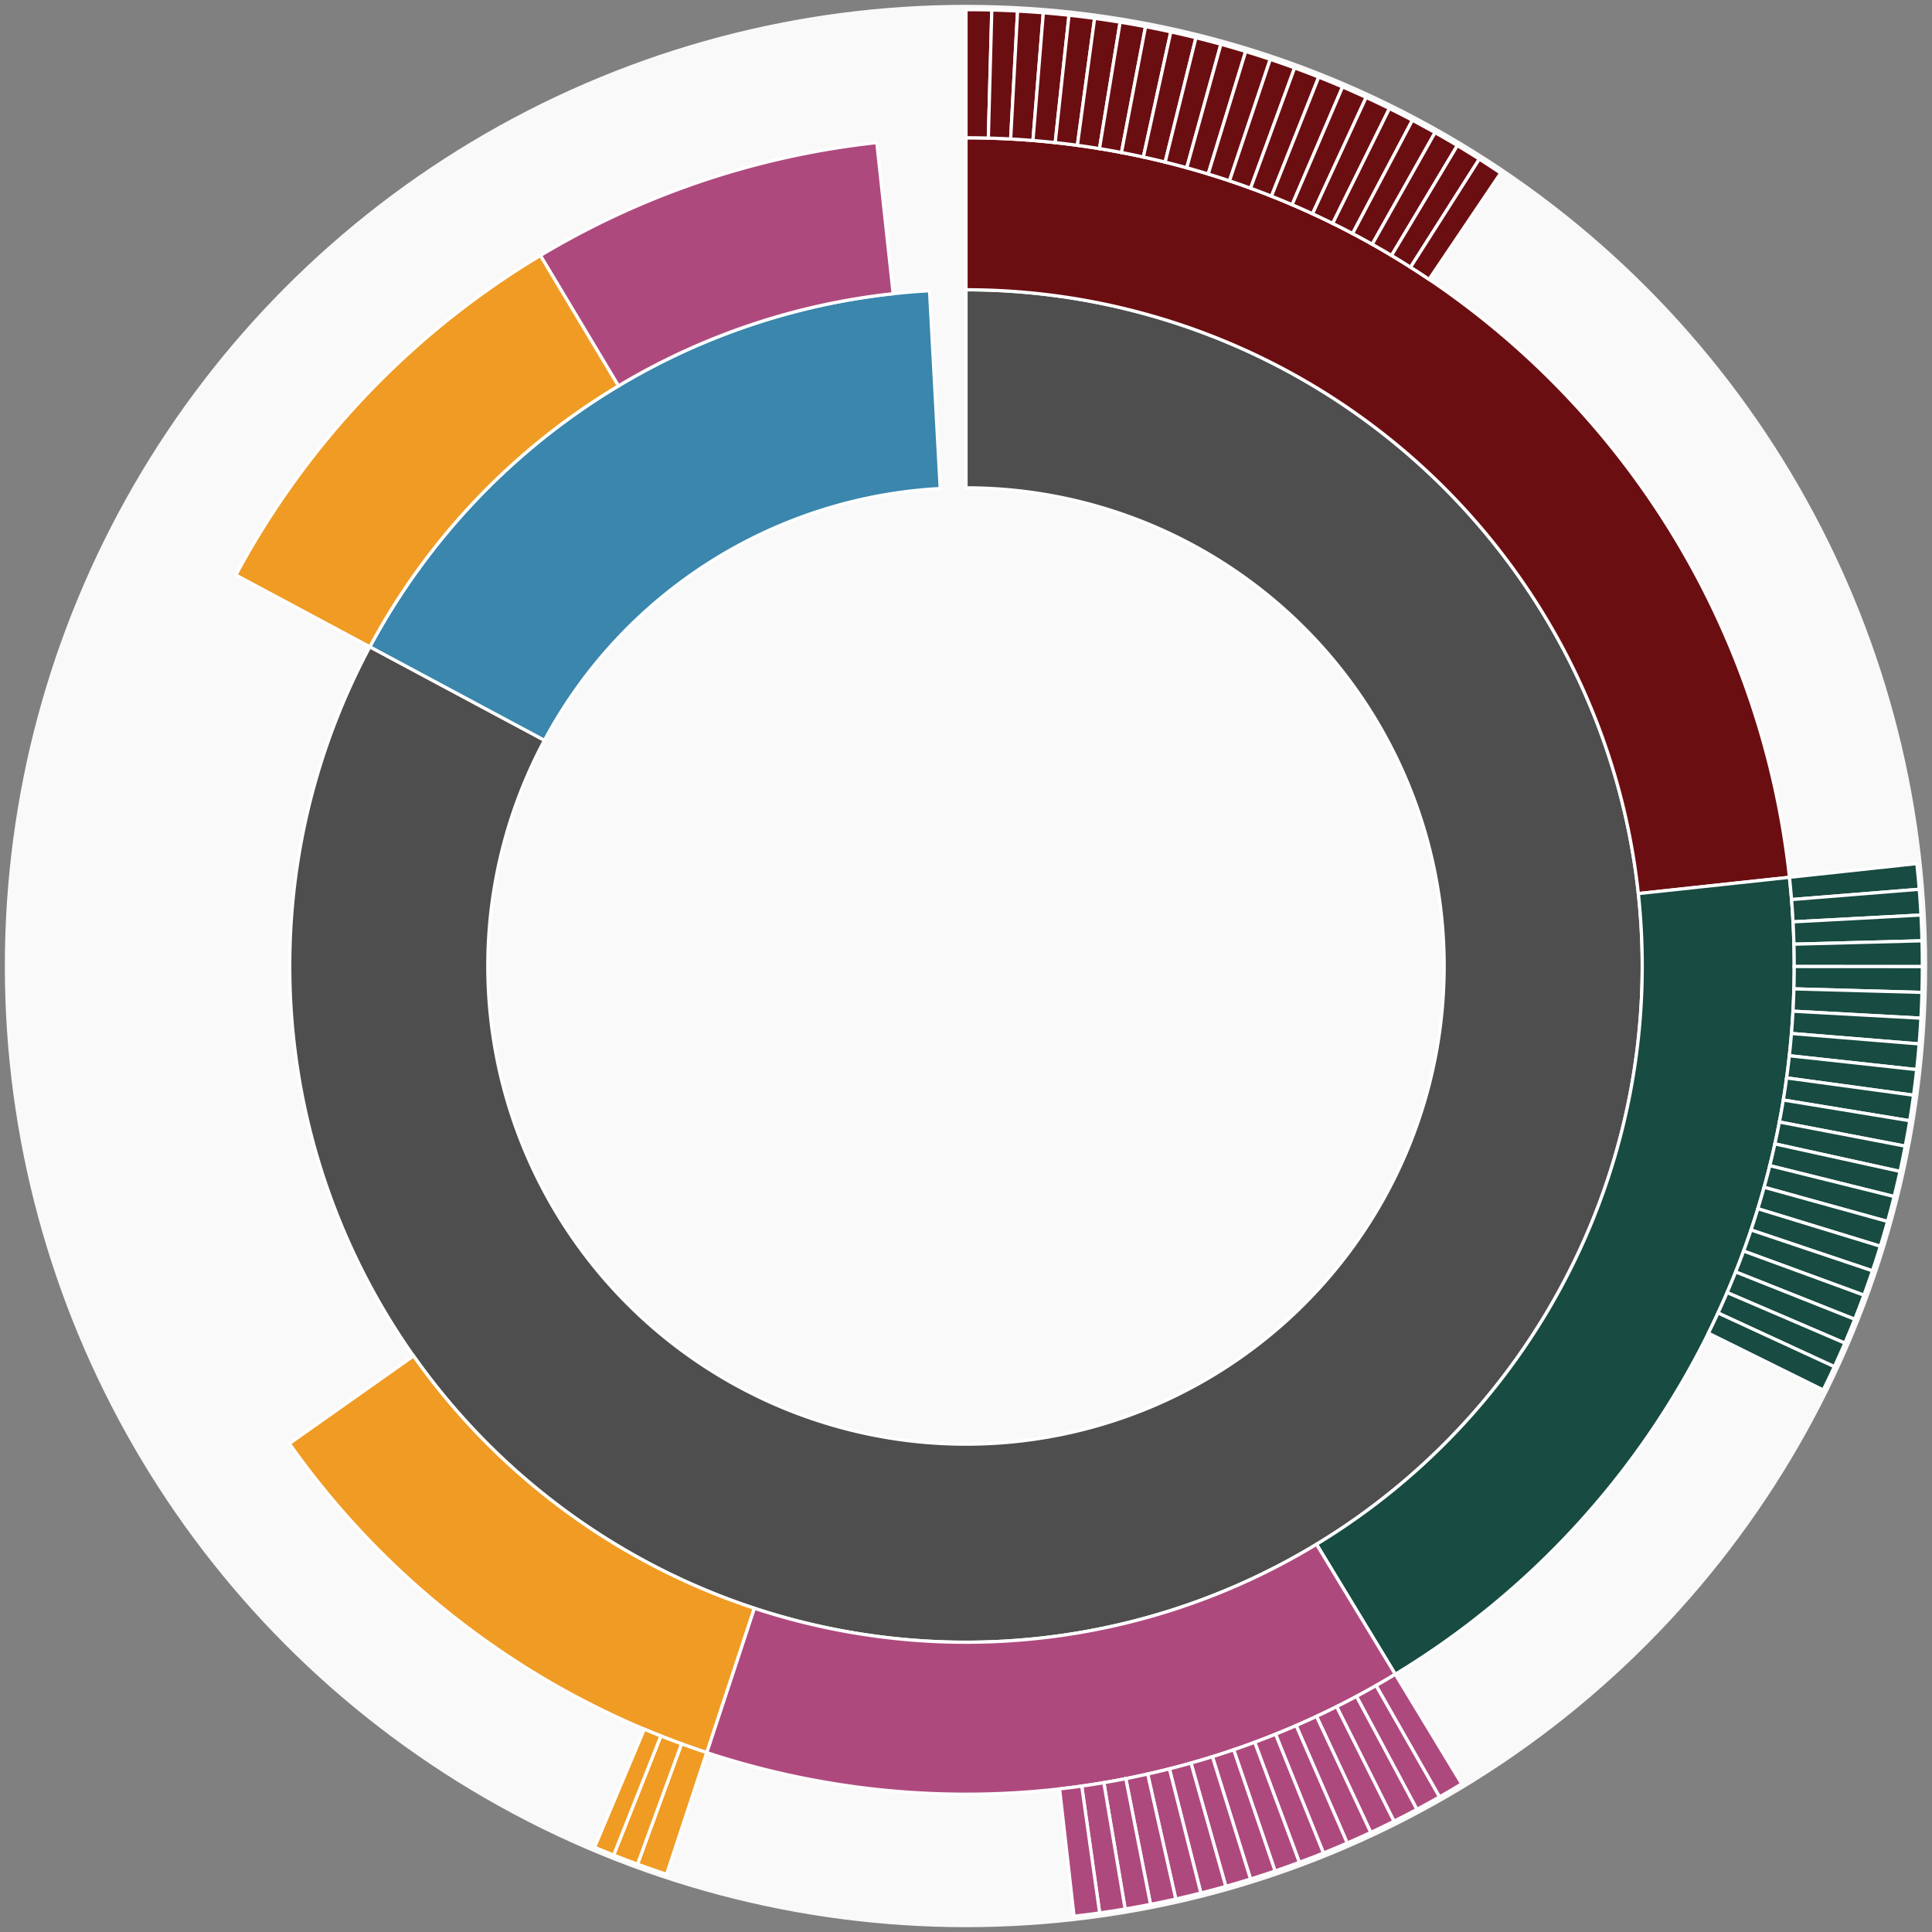 <svg xmlns="http://www.w3.org/2000/svg" width="600" height="600" id="block-7914269"><rect width="100%" height="100%" fill="#808080" stroke="none"/><g id="burst-container" transform="translate(300,300)"><data type="text/json">{"number":7914269,"totalTransactions":41,"totalFunctions":57,"totalFunctionsValue":"1.431677261000000001","totalLogs":41,"totalTokenTransfers":41,"tokens":{"0x931abd3732f7eada74190c8f89b46f8ba7103d54":"1588","0x174bfa6600bf90c885c7c01c7031389ed1461ab9":"2.87726058","0x514910771af9ca656af840dff83e8264ecf986ca":"0.333333333333333333","0x1c83501478f1320977047008496dacbd60bb15ef":"2266.05963636","0x048fe49be32adfc9ed68c37d32b5ec9df17b3603":"567.214","0x0d8775f648430679a709e98d2b0cb6250d2887ef":"0.37828426","0x06012c8cf97bead5deae237070f9587f8e7a266d":"1.292942e-12","0x8e870d67f660d95d5be530380d0ec0bd388289e1":"4999071.12","0xc02aaa39b223fe8d0a0e5c4f27ead9083c756cc2":"21.991029318033893283","0xfa80eae6b2d0dd2f787a5efae2275aae97cbd542":"100"},"totalEther":"3.6379458041","totalEtherTxns":20,"newContracts":["0xaeadbb082435312f94e06ab5eb006db487d813ca"],"totalNewContracts":1}</data><circle r="297" style="fill: #f9f9f9; stroke: #f9f9f9; stroke-width: 3; opacity: 1;" id="circle-base"></circle><path display="none" d="M9.093002483669097e-15,-148.5A148.5,148.5,0,1,1,-9.093002483669097e-15,148.5A148.5,148.5,0,1,1,9.093002483669097e-15,-148.5Z" fill-rule="evenodd" id="p-type-root" style="stroke: #fff; opacity: 1;"></path><path d="M1.2859447435097075e-14,-210.011A210.011,210.011,0,1,1,-185.142,-99.131L-130.915,-70.096A148.5,148.5,0,1,0,9.093002483669097e-15,-148.5Z" fill-rule="evenodd" style="fill: #4E4E4E; stroke: #fff; opacity: 1;" id="p-type-data"></path><path d="M-185.142,-99.131A210.011,210.011,0,0,1,-11.327,-209.705L-8.009,-148.284A148.5,148.5,0,0,0,-130.915,-70.096Z" fill-rule="evenodd" style="fill: #3A86AD; stroke: #fff; opacity: 1;" id="p-type-value"></path><path d="M1.5749542295064867e-14,-257.21A257.21,257.21,0,0,1,255.731,-27.544L208.803,-22.489A210.011,210.011,0,0,0,1.2859447435097075e-14,-210.011Z" fill-rule="evenodd" style="fill: #6B0E12; stroke: #fff; opacity: 1;" id="p-type-functions"></path><path d="M255.731,-27.544A257.21,257.21,0,0,1,133.325,219.957L108.859,179.594A210.011,210.011,0,0,0,208.803,-22.489Z" fill-rule="evenodd" style="fill: #184B42; stroke: #fff; opacity: 1;" id="p-type-logs"></path><path d="M133.325,219.957A257.21,257.21,0,0,1,-80.529,244.278L-65.752,199.452A210.011,210.011,0,0,0,108.859,179.594Z" fill-rule="evenodd" style="fill: #AE497E; stroke: #fff; opacity: 1;" id="p-type-tokenTransfers"></path><path d="M-80.529,244.278A257.21,257.21,0,0,1,-210.142,148.315L-171.58,121.098A210.011,210.011,0,0,0,-65.752,199.452Z" fill-rule="evenodd" style="fill: #F09B24; stroke: #fff; opacity: 1;" id="p-type-ether"></path><path d="M-226.752,-121.41A257.21,257.21,0,0,1,-132.153,-220.663L-107.903,-180.171A210.011,210.011,0,0,0,-185.142,-99.131Z" fill-rule="evenodd" style="fill: #F09B24; stroke: #fff; opacity: 1;" id="p-type-ether"></path><path d="M-132.153,-220.663A257.21,257.21,0,0,1,-27.704,-255.713L-22.621,-208.789A210.011,210.011,0,0,0,-107.903,-180.171Z" fill-rule="evenodd" style="fill: #AE497E; stroke: #fff; opacity: 1;" id="p-type-tokenTransfers"></path><path d="M1.8186004967338195e-14,-297A297,297,0,0,1,8.012,-296.892L6.939,-257.116A257.21,257.21,0,0,0,1.5749542295064867e-14,-257.21Z" fill-rule="evenodd" style="fill: #6B0E12; stroke: #fff; opacity: 1;" id="p-type-functions"></path><path d="M8.012,-296.892A297,297,0,0,1,16.018,-296.568L13.872,-256.835A257.21,257.21,0,0,0,6.939,-257.116Z" fill-rule="evenodd" style="fill: #6B0E12; stroke: #fff; opacity: 1;" id="p-type-functions"></path><path d="M16.018,-296.568A297,297,0,0,1,24.013,-296.028L20.796,-256.367A257.21,257.21,0,0,0,13.872,-256.835Z" fill-rule="evenodd" style="fill: #6B0E12; stroke: #fff; opacity: 1;" id="p-type-functions"></path><path d="M24.013,-296.028A297,297,0,0,1,31.99,-295.272L27.704,-255.713A257.21,257.21,0,0,0,20.796,-256.367Z" fill-rule="evenodd" style="fill: #6B0E12; stroke: #fff; opacity: 1;" id="p-type-functions"></path><path d="M31.99,-295.272A297,297,0,0,1,39.944,-294.302L34.593,-254.873A257.21,257.21,0,0,0,27.704,-255.713Z" fill-rule="evenodd" style="fill: #6B0E12; stroke: #fff; opacity: 1;" id="p-type-functions"></path><path d="M39.944,-294.302A297,297,0,0,1,47.869,-293.117L41.456,-253.847A257.21,257.21,0,0,0,34.593,-254.873Z" fill-rule="evenodd" style="fill: #6B0E12; stroke: #fff; opacity: 1;" id="p-type-functions"></path><path d="M47.869,-293.117A297,297,0,0,1,55.759,-291.719L48.289,-252.636A257.21,257.21,0,0,0,41.456,-253.847Z" fill-rule="evenodd" style="fill: #6B0E12; stroke: #fff; opacity: 1;" id="p-type-functions"></path><path d="M55.759,-291.719A297,297,0,0,1,63.608,-290.109L55.086,-251.241A257.21,257.21,0,0,0,48.289,-252.636Z" fill-rule="evenodd" style="fill: #6B0E12; stroke: #fff; opacity: 1;" id="p-type-functions"></path><path d="M63.608,-290.109A297,297,0,0,1,71.411,-288.287L61.844,-249.664A257.21,257.21,0,0,0,55.086,-251.241Z" fill-rule="evenodd" style="fill: #6B0E12; stroke: #fff; opacity: 1;" id="p-type-functions"></path><path d="M71.411,-288.287A297,297,0,0,1,79.162,-286.256L68.557,-247.905A257.21,257.21,0,0,0,61.844,-249.664Z" fill-rule="evenodd" style="fill: #6B0E12; stroke: #fff; opacity: 1;" id="p-type-functions"></path><path d="M79.162,-286.256A297,297,0,0,1,86.856,-284.016L75.219,-245.965A257.21,257.21,0,0,0,68.557,-247.905Z" fill-rule="evenodd" style="fill: #6B0E12; stroke: #fff; opacity: 1;" id="p-type-functions"></path><path d="M86.856,-284.016A297,297,0,0,1,94.486,-281.569L81.827,-243.846A257.21,257.21,0,0,0,75.219,-245.965Z" fill-rule="evenodd" style="fill: #6B0E12; stroke: #fff; opacity: 1;" id="p-type-functions"></path><path d="M94.486,-281.569A297,297,0,0,1,102.048,-278.918L88.376,-241.55A257.21,257.21,0,0,0,81.827,-243.846Z" fill-rule="evenodd" style="fill: #6B0E12; stroke: #fff; opacity: 1;" id="p-type-functions"></path><path d="M102.048,-278.918A297,297,0,0,1,109.535,-276.064L94.86,-239.078A257.21,257.21,0,0,0,88.376,-241.55Z" fill-rule="evenodd" style="fill: #6B0E12; stroke: #fff; opacity: 1;" id="p-type-functions"></path><path d="M109.535,-276.064A297,297,0,0,1,116.942,-273.008L101.275,-236.432A257.21,257.21,0,0,0,94.86,-239.078Z" fill-rule="evenodd" style="fill: #6B0E12; stroke: #fff; opacity: 1;" id="p-type-functions"></path><path d="M116.942,-273.008A297,297,0,0,1,124.265,-269.754L107.616,-233.614A257.21,257.21,0,0,0,101.275,-236.432Z" fill-rule="evenodd" style="fill: #6B0E12; stroke: #fff; opacity: 1;" id="p-type-functions"></path><path d="M124.265,-269.754A297,297,0,0,1,131.497,-266.304L113.879,-230.626A257.21,257.21,0,0,0,107.616,-233.614Z" fill-rule="evenodd" style="fill: #6B0E12; stroke: #fff; opacity: 1;" id="p-type-functions"></path><path d="M131.497,-266.304A297,297,0,0,1,138.633,-262.659L120.06,-227.47A257.21,257.21,0,0,0,113.879,-230.626Z" fill-rule="evenodd" style="fill: #6B0E12; stroke: #fff; opacity: 1;" id="p-type-functions"></path><path d="M138.633,-262.659A297,297,0,0,1,145.668,-258.824L126.152,-224.148A257.21,257.21,0,0,0,120.06,-227.47Z" fill-rule="evenodd" style="fill: #6B0E12; stroke: #fff; opacity: 1;" id="p-type-functions"></path><path d="M145.668,-258.824A297,297,0,0,1,152.597,-254.8L132.153,-220.663A257.21,257.21,0,0,0,126.152,-224.148Z" fill-rule="evenodd" style="fill: #6B0E12; stroke: #fff; opacity: 1;" id="p-type-functions"></path><path d="M152.597,-254.8A297,297,0,0,1,159.415,-250.591L138.058,-217.018A257.21,257.21,0,0,0,132.153,-220.663Z" fill-rule="evenodd" style="fill: #6B0E12; stroke: #fff; opacity: 1;" id="p-type-functions"></path><path d="M159.415,-250.591A297,297,0,0,1,166.049,-246.245L143.803,-213.255A257.21,257.21,0,0,0,138.058,-217.018Z" fill-rule="evenodd" style="fill: #6B0E12; stroke: #fff; opacity: 1;" id="p-type-functions"></path><path d="M295.292,-31.805A297,297,0,0,1,296.043,-23.827L256.38,-20.635A257.21,257.21,0,0,0,255.731,-27.544Z" fill-rule="evenodd" style="fill: #184B42; stroke: #fff; opacity: 1;" id="p-type-logs"></path><path d="M296.043,-23.827A297,297,0,0,1,296.578,-15.832L256.844,-13.711A257.21,257.21,0,0,0,256.38,-20.635Z" fill-rule="evenodd" style="fill: #184B42; stroke: #fff; opacity: 1;" id="p-type-logs"></path><path d="M296.578,-15.832A297,297,0,0,1,296.897,-7.826L257.12,-6.777A257.21,257.21,0,0,0,256.844,-13.711Z" fill-rule="evenodd" style="fill: #184B42; stroke: #fff; opacity: 1;" id="p-type-logs"></path><path d="M296.897,-7.826A297,297,0,0,1,297,0.187L257.209,0.162A257.21,257.21,0,0,0,257.12,-6.777Z" fill-rule="evenodd" style="fill: #184B42; stroke: #fff; opacity: 1;" id="p-type-logs"></path><path d="M297,0.187A297,297,0,0,1,296.887,8.199L257.112,7.1A257.21,257.21,0,0,0,257.209,0.162Z" fill-rule="evenodd" style="fill: #184B42; stroke: #fff; opacity: 1;" id="p-type-logs"></path><path d="M296.887,8.199A297,297,0,0,1,296.558,16.205L256.826,14.034A257.21,257.21,0,0,0,257.112,7.1Z" fill-rule="evenodd" style="fill: #184B42; stroke: #fff; opacity: 1;" id="p-type-logs"></path><path d="M296.558,16.205A297,297,0,0,1,296.013,24.199L256.354,20.957A257.21,257.21,0,0,0,256.826,14.034Z" fill-rule="evenodd" style="fill: #184B42; stroke: #fff; opacity: 1;" id="p-type-logs"></path><path d="M296.013,24.199A297,297,0,0,1,295.252,32.176L255.696,27.865A257.21,257.21,0,0,0,256.354,20.957Z" fill-rule="evenodd" style="fill: #184B42; stroke: #fff; opacity: 1;" id="p-type-logs"></path><path d="M295.252,32.176A297,297,0,0,1,294.276,40.129L254.851,34.753A257.21,257.21,0,0,0,255.696,27.865Z" fill-rule="evenodd" style="fill: #184B42; stroke: #fff; opacity: 1;" id="p-type-logs"></path><path d="M294.276,40.129A297,297,0,0,1,293.087,48.053L253.821,41.615A257.21,257.21,0,0,0,254.851,34.753Z" fill-rule="evenodd" style="fill: #184B42; stroke: #fff; opacity: 1;" id="p-type-logs"></path><path d="M293.087,48.053A297,297,0,0,1,291.684,55.942L252.606,48.447A257.21,257.21,0,0,0,253.821,41.615Z" fill-rule="evenodd" style="fill: #184B42; stroke: #fff; opacity: 1;" id="p-type-logs"></path><path d="M291.684,55.942A297,297,0,0,1,290.069,63.791L251.207,55.244A257.21,257.21,0,0,0,252.606,48.447Z" fill-rule="evenodd" style="fill: #184B42; stroke: #fff; opacity: 1;" id="p-type-logs"></path><path d="M290.069,63.791A297,297,0,0,1,288.242,71.593L249.625,62.001A257.21,257.21,0,0,0,251.207,55.244Z" fill-rule="evenodd" style="fill: #184B42; stroke: #fff; opacity: 1;" id="p-type-logs"></path><path d="M288.242,71.593A297,297,0,0,1,286.206,79.342L247.862,68.712A257.21,257.21,0,0,0,249.625,62.001Z" fill-rule="evenodd" style="fill: #184B42; stroke: #fff; opacity: 1;" id="p-type-logs"></path><path d="M286.206,79.342A297,297,0,0,1,283.961,87.034L245.918,75.374A257.21,257.21,0,0,0,247.862,68.712Z" fill-rule="evenodd" style="fill: #184B42; stroke: #fff; opacity: 1;" id="p-type-logs"></path><path d="M283.961,87.034A297,297,0,0,1,281.51,94.663L243.795,81.981A257.21,257.21,0,0,0,245.918,75.374Z" fill-rule="evenodd" style="fill: #184B42; stroke: #fff; opacity: 1;" id="p-type-logs"></path><path d="M281.51,94.663A297,297,0,0,1,278.854,102.223L241.495,88.528A257.21,257.21,0,0,0,243.795,81.981Z" fill-rule="evenodd" style="fill: #184B42; stroke: #fff; opacity: 1;" id="p-type-logs"></path><path d="M278.854,102.223A297,297,0,0,1,275.995,109.708L239.018,95.01A257.21,257.21,0,0,0,241.495,88.528Z" fill-rule="evenodd" style="fill: #184B42; stroke: #fff; opacity: 1;" id="p-type-logs"></path><path d="M275.995,109.708A297,297,0,0,1,272.935,117.114L236.368,101.424A257.21,257.21,0,0,0,239.018,95.01Z" fill-rule="evenodd" style="fill: #184B42; stroke: #fff; opacity: 1;" id="p-type-logs"></path><path d="M272.935,117.114A297,297,0,0,1,269.676,124.434L233.546,107.763A257.21,257.21,0,0,0,236.368,101.424Z" fill-rule="evenodd" style="fill: #184B42; stroke: #fff; opacity: 1;" id="p-type-logs"></path><path d="M269.676,124.434A297,297,0,0,1,266.221,131.664L230.554,114.024A257.21,257.21,0,0,0,233.546,107.763Z" fill-rule="evenodd" style="fill: #184B42; stroke: #fff; opacity: 1;" id="p-type-logs"></path><path d="M153.95,253.985A297,297,0,0,1,147.043,258.046L127.343,223.474A257.21,257.21,0,0,0,133.325,219.957Z" fill-rule="evenodd" style="fill: #AE497E; stroke: #fff; opacity: 1;" id="p-type-tokenTransfers"></path><path d="M147.043,258.046A297,297,0,0,1,140.028,261.918L121.268,226.828A257.21,257.21,0,0,0,127.343,223.474Z" fill-rule="evenodd" style="fill: #AE497E; stroke: #fff; opacity: 1;" id="p-type-tokenTransfers"></path><path d="M140.028,261.918A297,297,0,0,1,132.911,265.601L115.104,230.017A257.21,257.21,0,0,0,121.268,226.828Z" fill-rule="evenodd" style="fill: #AE497E; stroke: #fff; opacity: 1;" id="p-type-tokenTransfers"></path><path d="M132.911,265.601A297,297,0,0,1,125.698,269.089L108.857,233.038A257.21,257.21,0,0,0,115.104,230.017Z" fill-rule="evenodd" style="fill: #AE497E; stroke: #fff; opacity: 1;" id="p-type-tokenTransfers"></path><path d="M125.698,269.089A297,297,0,0,1,118.393,272.382L102.531,235.89A257.21,257.21,0,0,0,108.857,233.038Z" fill-rule="evenodd" style="fill: #AE497E; stroke: #fff; opacity: 1;" id="p-type-tokenTransfers"></path><path d="M118.393,272.382A297,297,0,0,1,111.002,275.477L96.13,238.57A257.21,257.21,0,0,0,102.531,235.89Z" fill-rule="evenodd" style="fill: #AE497E; stroke: #fff; opacity: 1;" id="p-type-tokenTransfers"></path><path d="M111.002,275.477A297,297,0,0,1,103.53,278.371L89.659,241.077A257.21,257.21,0,0,0,96.13,238.57Z" fill-rule="evenodd" style="fill: #AE497E; stroke: #fff; opacity: 1;" id="p-type-tokenTransfers"></path><path d="M103.53,278.371A297,297,0,0,1,95.982,281.063L83.123,243.408A257.21,257.21,0,0,0,89.659,241.077Z" fill-rule="evenodd" style="fill: #AE497E; stroke: #fff; opacity: 1;" id="p-type-tokenTransfers"></path><path d="M95.982,281.063A297,297,0,0,1,88.365,283.55L76.527,245.561A257.21,257.21,0,0,0,83.123,243.408Z" fill-rule="evenodd" style="fill: #AE497E; stroke: #fff; opacity: 1;" id="p-type-tokenTransfers"></path><path d="M88.365,283.55A297,297,0,0,1,80.684,285.831L69.874,247.537A257.21,257.21,0,0,0,76.527,245.561Z" fill-rule="evenodd" style="fill: #AE497E; stroke: #fff; opacity: 1;" id="p-type-tokenTransfers"></path><path d="M80.684,285.831A297,297,0,0,1,72.944,287.903L63.171,249.331A257.21,257.21,0,0,0,69.874,247.537Z" fill-rule="evenodd" style="fill: #AE497E; stroke: #fff; opacity: 1;" id="p-type-tokenTransfers"></path><path d="M72.944,287.903A297,297,0,0,1,65.15,289.766L56.422,250.945A257.21,257.21,0,0,0,63.171,249.331Z" fill-rule="evenodd" style="fill: #AE497E; stroke: #fff; opacity: 1;" id="p-type-tokenTransfers"></path><path d="M65.15,289.766A297,297,0,0,1,57.31,291.418L49.632,252.376A257.21,257.21,0,0,0,56.422,250.945Z" fill-rule="evenodd" style="fill: #AE497E; stroke: #fff; opacity: 1;" id="p-type-tokenTransfers"></path><path d="M57.31,291.418A297,297,0,0,1,49.427,292.858L42.805,253.623A257.21,257.21,0,0,0,49.632,252.376Z" fill-rule="evenodd" style="fill: #AE497E; stroke: #fff; opacity: 1;" id="p-type-tokenTransfers"></path><path d="M49.427,292.858A297,297,0,0,1,41.509,294.085L35.948,254.685A257.21,257.21,0,0,0,42.805,253.623Z" fill-rule="evenodd" style="fill: #AE497E; stroke: #fff; opacity: 1;" id="p-type-tokenTransfers"></path><path d="M41.509,294.085A297,297,0,0,1,33.56,295.098L29.064,255.562A257.21,257.21,0,0,0,35.948,254.685Z" fill-rule="evenodd" style="fill: #AE497E; stroke: #fff; opacity: 1;" id="p-type-tokenTransfers"></path><path d="M-92.987,282.068A297,297,0,0,1,-102.01,278.932L-88.343,241.562A257.21,257.21,0,0,0,-80.529,244.278Z" fill-rule="evenodd" style="fill: #F09B24; stroke: #fff; opacity: 1;" id="p-type-ether"></path><path d="M-102.01,278.932A297,297,0,0,1,-109.42,276.109L-94.761,239.117A257.21,257.21,0,0,0,-88.343,241.562Z" fill-rule="evenodd" style="fill: #F09B24; stroke: #fff; opacity: 1;" id="p-type-ether"></path><path d="M-109.42,276.109A297,297,0,0,1,-115.351,273.684L-99.897,237.018A257.21,257.21,0,0,0,-94.761,239.117Z" fill-rule="evenodd" style="fill: #F09B24; stroke: #fff; opacity: 1;" id="p-type-ether"></path></g></svg>